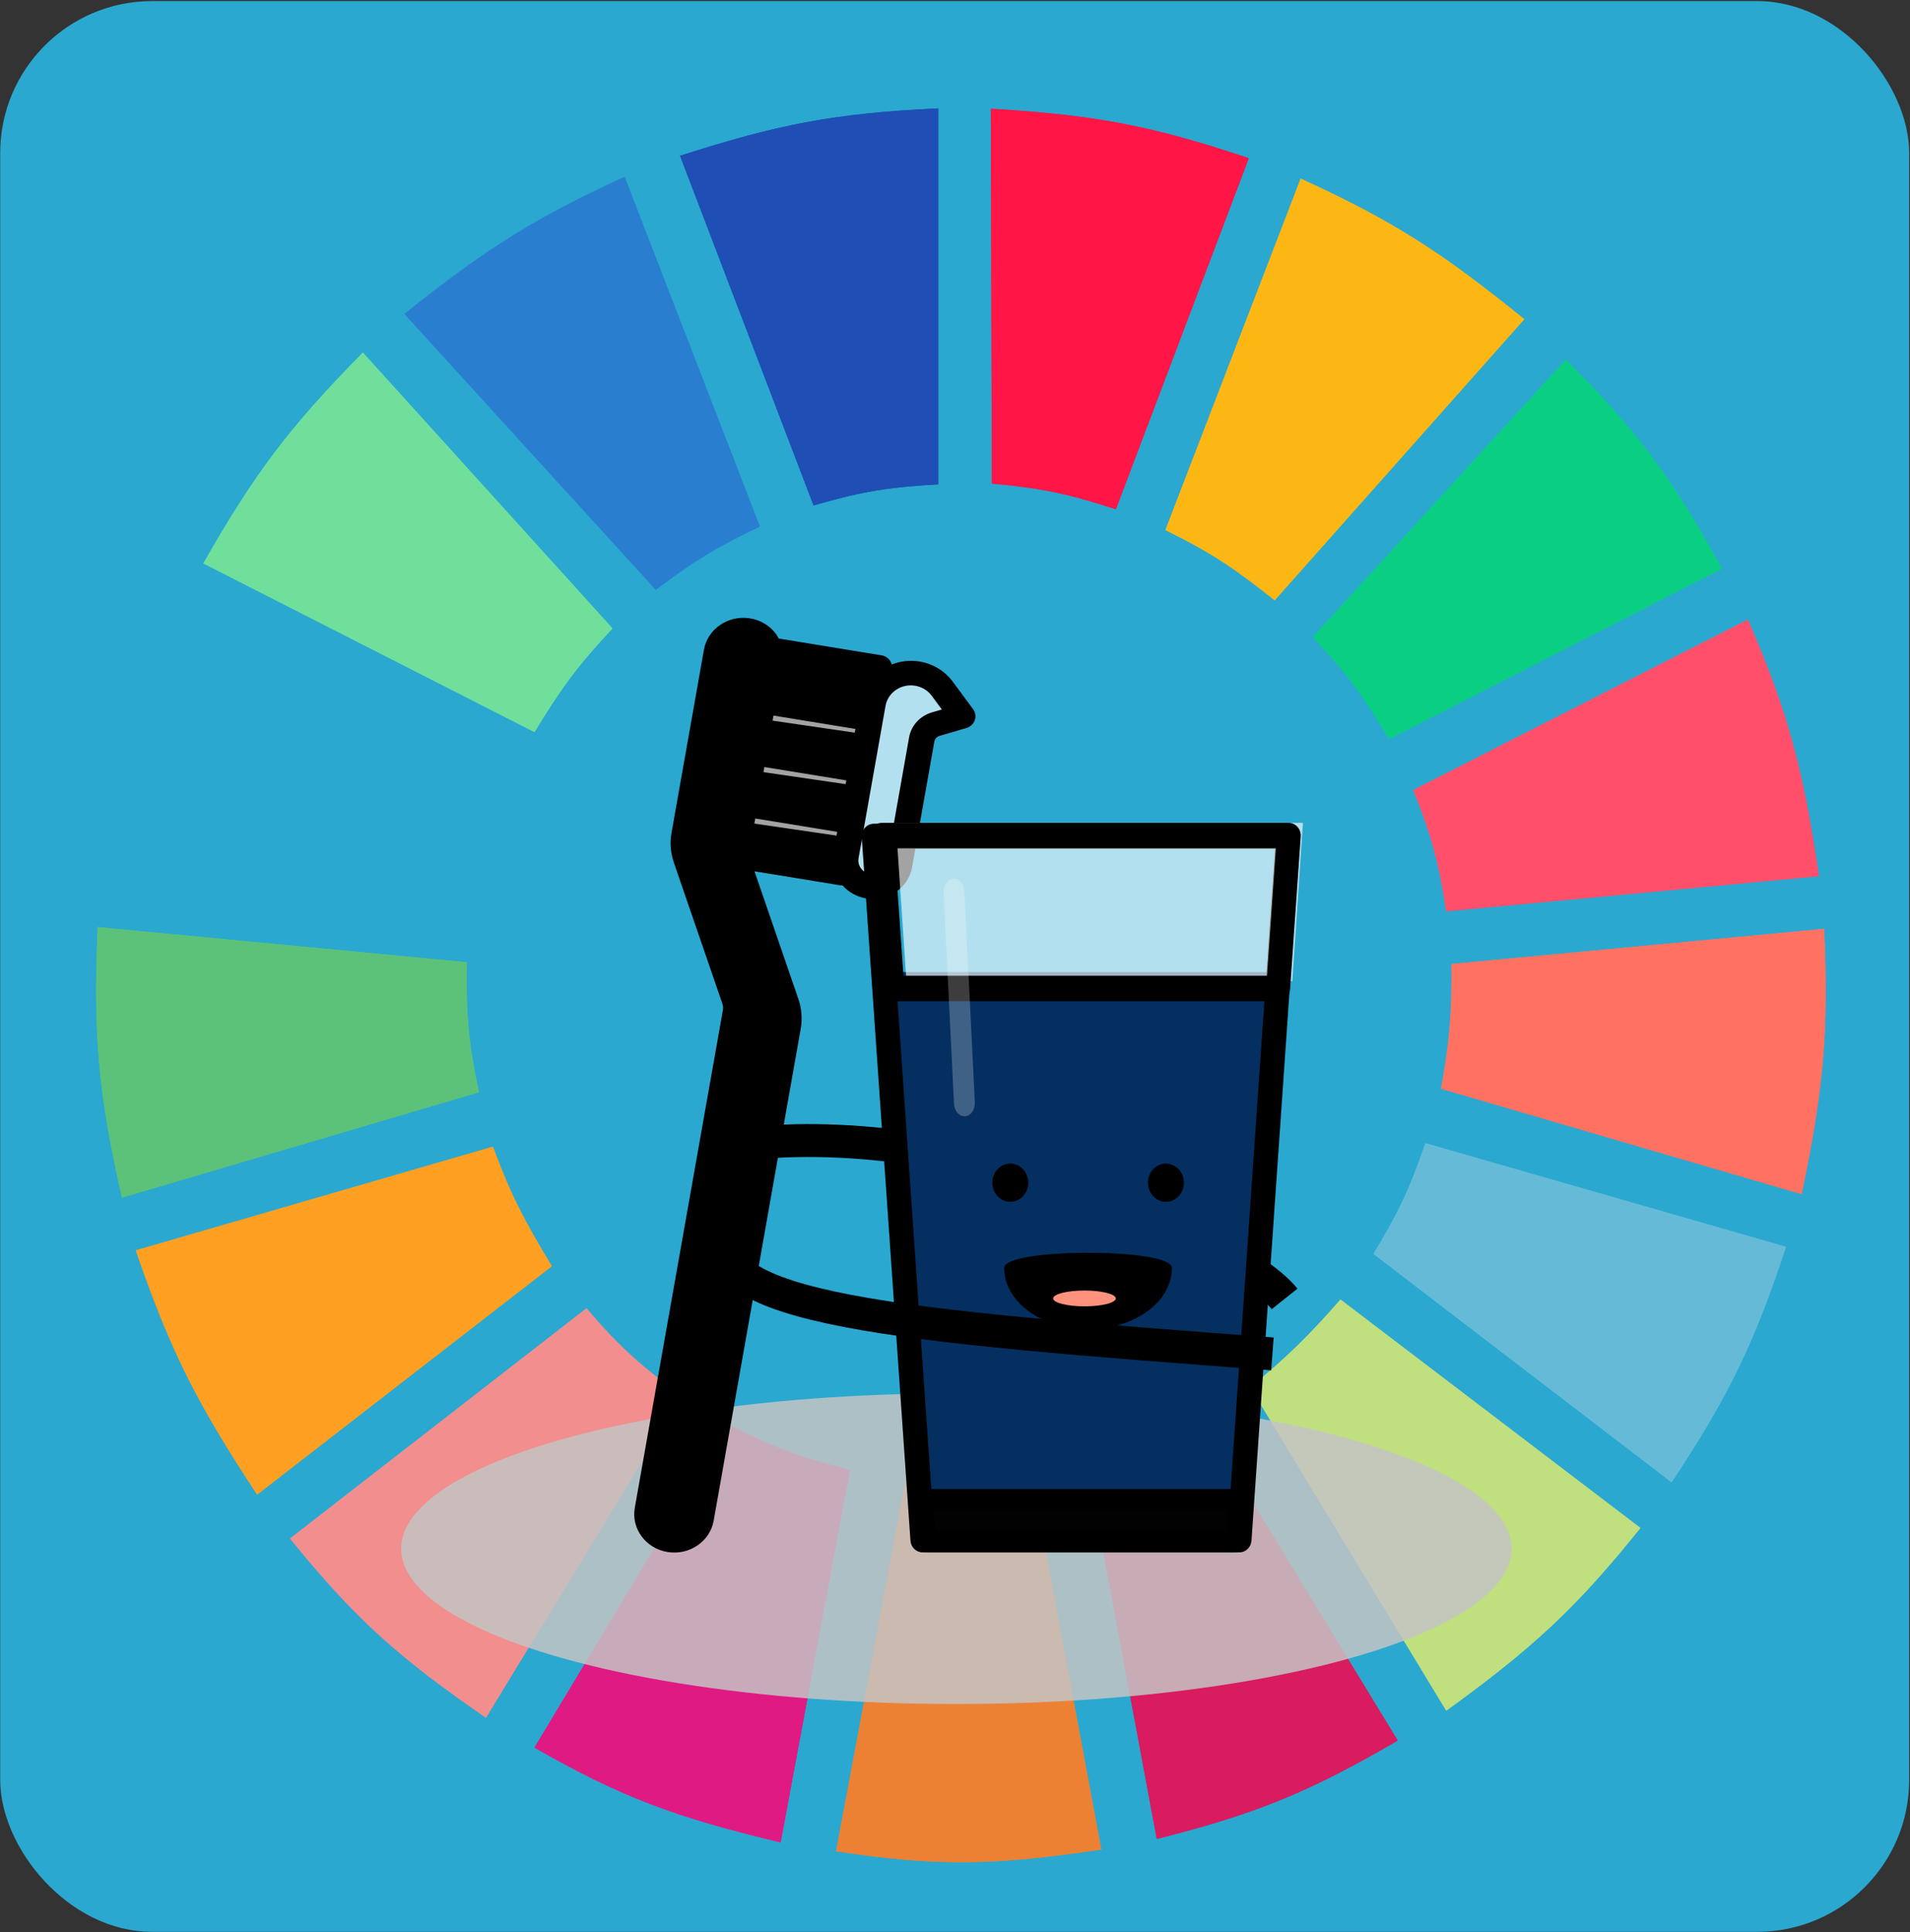 <svg width="686" height="694" viewBox="0 0 686 694" fill="none" xmlns="http://www.w3.org/2000/svg">
<rect x="0" y="0" width="686" height="694" fill="#333333" stroke="none"/>
<rect x="0.074" y="0.388" width="685.626" height="693.507" rx="54.58" fill="#2AA8D0"/>
<g clip-path="url(#clip0)">
<path d="M292.193 181.545L244.254 55.961C279.065 44.784 299.22 40.695 337.018 38.922V173.972C319.053 174.979 309.21 176.601 292.193 181.545Z" fill="#1F4EB4"/>
<path d="M418.586 190.38L467.147 64.165C501.673 79.918 518.821 91.52 547.46 114.651L457.809 215.623C443.789 204.418 435.406 198.678 418.586 190.38Z" fill="#FDB714"/>
<path d="M471.504 228.876L562.401 129.166C589.066 155.907 600.971 172.549 618.433 204.264L498.897 265.479C489.666 249.983 483.792 241.873 471.504 228.876Z" fill="#0ACF83"/>
<path d="M507.605 283.78L627.763 222.565C642.653 256.957 647.737 277.294 653.289 314.703L519.434 327.324C516.81 309.864 514.217 300.338 507.605 283.78Z" fill="#FF4F6A"/>
<path d="M517.572 391.063C520.569 374.296 521.524 364.552 521.308 346.256L655.162 333.635C656.825 370.321 654.998 391.169 647.069 428.927L517.572 391.063Z" fill="#FF7262"/>
<path d="M493.291 450.384C502.068 435.967 506.201 427.299 511.968 410.626L641.465 447.859C629.879 482.883 620.886 501.4 600.375 532.424L493.291 450.384Z" fill="#65BBD7"/>
<path d="M589.167 548.832L481.46 466.792C469.626 480.287 462.515 487.163 449.086 498.346L519.438 614.464C550.593 591.885 566.039 577.648 589.167 548.832Z" fill="#C0DF7E"/>
<path d="M502.006 625.192L431.655 509.705C416.392 517.418 407.453 521.232 390.564 526.744L415.468 660.532C451.145 651.538 470.105 643.763 502.006 625.192Z" fill="#D91B5F"/>
<path d="M325.192 531.792C342.938 532.955 352.89 532.608 370.641 530.53L395.544 664.318C357.481 670.054 336.566 670.524 300.289 664.949L325.192 531.792Z" fill="#EC8134"/>
<path d="M191.967 627.716L261.696 511.598C277.504 519.866 287.095 523.385 305.276 528.006L280.373 661.794C242.729 652.752 223.144 645.603 191.967 627.716Z" fill="#E01A83"/>
<path d="M104.18 552.618L210.641 469.947C222.512 483.916 230.233 490.58 244.883 501.501L174.531 616.988C143.738 595.703 127.966 582.038 104.18 552.618Z" fill="#F28E8E"/>
<path d="M92.356 536.841C71.18 504.689 61.297 485.655 48.775 449.121L177.027 411.888C183.432 429.138 188.291 438.474 198.195 454.801L92.356 536.841Z" fill="#FFA023"/>
<path d="M43.789 430.19C35.551 393.667 33.318 372.482 35.073 333.004L167.683 345.625C167.344 365.176 168.387 375.339 172.041 392.325L43.789 430.19Z" fill="#5CC279"/>
<path d="M36.938 313.441L169.547 324.8C173.227 307.404 175.985 297.72 182.621 280.625L64.331 219.41C48.609 254.87 42.376 275.401 36.938 313.441Z" fill="#2AA8D0"/>
<path d="M73.049 202.371C91.585 169.737 104.212 153.23 130.326 126.642L219.978 225.721C207.846 238.687 201.727 246.859 191.962 262.954L73.049 202.371Z" fill="#70DF9C"/>
<path d="M235.542 211.837C248.992 201.7 257.084 196.624 272.897 189.118L224.335 63.534C192.736 78.049 175.386 88.674 145.268 112.758L235.542 211.837Z" fill="#2A7ED0"/>
<path d="M356.246 173.71L355.879 39.053C392.33 41.26 412.591 44.762 448.508 56.834L400.773 182.92C383.645 177.336 373.881 175.275 356.246 173.71Z" fill="#FF1546"/>
</g>
<g clip-path="url(#clip1)">
<path d="M292.193 181.545L244.254 55.961C279.065 44.784 299.22 40.695 337.018 38.922V173.972C319.053 174.979 309.21 176.601 292.193 181.545Z" fill="#1F4EB4"/>
<path d="M418.586 190.38L467.147 64.165C501.673 79.918 518.821 91.52 547.46 114.651L457.809 215.623C443.789 204.418 435.406 198.678 418.586 190.38Z" fill="#FDB714"/>
<path d="M471.504 228.876L562.401 129.166C589.066 155.907 600.971 172.549 618.433 204.264L498.897 265.479C489.666 249.983 483.792 241.873 471.504 228.876Z" fill="#0ACF83"/>
<path d="M507.605 283.78L627.763 222.565C642.653 256.957 647.737 277.294 653.289 314.703L519.434 327.324C516.81 309.864 514.217 300.338 507.605 283.78Z" fill="#FF4F6A"/>
<path d="M517.572 391.063C520.569 374.296 521.524 364.552 521.308 346.256L655.162 333.635C656.825 370.321 654.998 391.169 647.069 428.927L517.572 391.063Z" fill="#FF7262"/>
<path d="M493.291 450.384C502.068 435.967 506.201 427.299 511.968 410.626L641.465 447.859C629.879 482.883 620.886 501.4 600.375 532.424L493.291 450.384Z" fill="#65BBD7"/>
<path d="M589.167 548.832L481.46 466.792C469.626 480.287 462.515 487.163 449.086 498.346L519.438 614.464C550.593 591.885 566.039 577.648 589.167 548.832Z" fill="#C0DF7E"/>
<path d="M502.006 625.192L431.655 509.705C416.392 517.418 407.453 521.232 390.564 526.744L415.468 660.532C451.145 651.538 470.105 643.763 502.006 625.192Z" fill="#D91B5F"/>
<path d="M325.192 531.792C342.938 532.955 352.89 532.608 370.641 530.53L395.544 664.318C357.481 670.054 336.566 670.524 300.289 664.949L325.192 531.792Z" fill="#EC8134"/>
<path d="M191.967 627.716L261.696 511.598C277.504 519.866 287.095 523.385 305.276 528.006L280.373 661.794C242.729 652.752 223.144 645.603 191.967 627.716Z" fill="#E01A83"/>
<path d="M104.18 552.618L210.641 469.947C222.512 483.916 230.233 490.58 244.883 501.501L174.531 616.988C143.738 595.703 127.966 582.038 104.18 552.618Z" fill="#F28E8E"/>
<path d="M92.356 536.841C71.18 504.689 61.297 485.655 48.775 449.121L177.027 411.888C183.432 429.138 188.291 438.474 198.195 454.801L92.356 536.841Z" fill="#FFA023"/>
<path d="M43.789 430.19C35.551 393.667 33.318 372.482 35.073 333.004L167.683 345.625C167.344 365.176 168.387 375.339 172.041 392.325L43.789 430.19Z" fill="#5CC279"/>
<path d="M36.938 313.441L169.547 324.8C173.227 307.404 175.985 297.72 182.621 280.625L64.331 219.41C48.609 254.87 42.376 275.401 36.938 313.441Z" fill="#2AA8D0"/>
<path d="M73.049 202.371C91.585 169.737 104.212 153.23 130.326 126.642L219.978 225.721C207.846 238.687 201.727 246.859 191.962 262.954L73.049 202.371Z" fill="#70DF9C"/>
<path d="M235.542 211.837C248.992 201.7 257.084 196.624 272.897 189.118L224.335 63.534C192.736 78.049 175.386 88.674 145.268 112.758L235.542 211.837Z" fill="#2A7ED0"/>
<path d="M356.246 173.71L355.879 39.053C392.33 41.26 412.591 44.762 448.508 56.834L400.773 182.92C383.645 177.336 373.881 175.275 356.246 173.71Z" fill="#FF1546"/>
<ellipse cx="343.498" cy="556.274" rx="199.409" ry="55.805" fill="#C4C4C4" fill-opacity="0.85"/>
<path d="M270.121 410.618C353.277 402.606 446.062 447.364 461.367 466.563" stroke="black" stroke-width="11.821"/>
<path d="M234.196 549.299C237.317 553.519 243.413 554.509 247.812 551.519C249.926 550.079 251.357 547.897 251.791 545.445L283.066 368.766C283.576 365.921 283.355 362.994 282.417 360.252L264.95 309.433C264.483 308.061 264.368 306.6 264.627 305.178L276.62 237.277C277.054 234.826 276.455 232.313 274.955 230.284C271.83 226.067 265.736 225.07 261.339 228.064C259.225 229.504 257.795 231.686 257.361 234.138L245.715 299.926C245.205 302.772 245.426 305.698 246.364 308.44L263.854 359.228C264.321 360.601 264.435 362.061 264.177 363.484L232.531 542.306C232.098 544.758 232.696 547.27 234.196 549.299Z" fill="black"/>
<path d="M266.292 304.358L279.379 230.431L317.895 236.71L304.809 310.637L266.292 304.358Z" fill="black"/>
<g opacity="0.8">
<path d="M271.283 257.949L272.645 248.616L311.342 254.275L309.981 263.608L271.283 257.949Z" fill="white" fill-opacity="0.8"/>
<path d="M267.996 276.439L269.357 267.106L308.055 272.765L306.694 282.098L267.996 276.439Z" fill="white" fill-opacity="0.8"/>
<path d="M264.727 294.921L266.088 285.588L304.786 291.247L303.424 300.579L264.727 294.921Z" fill="white" fill-opacity="0.8"/>
</g>
<path opacity="0.8" d="M312.073 320.749C306.754 319.879 303.178 315.043 304.079 309.938L313.762 255.239C315.039 248.024 322.173 243.166 329.691 244.392C333.305 244.981 336.525 246.923 338.646 249.791L345.992 259.726L336.377 262.535C333.734 263.306 331.77 265.445 331.307 268.057L323.337 313.079C322.431 318.181 317.388 321.615 312.073 320.749Z" fill="white" fill-opacity="0.8"/>
<path d="M278.714 227.725C279.074 228.25 279.397 228.794 279.684 229.357L316.591 235.373C318.397 235.671 319.846 236.966 320.283 238.672C323.422 237.435 326.86 237.06 330.21 237.591C335.016 238.387 339.307 240.975 342.143 244.787L349.492 254.726C350.963 256.715 350.474 259.475 348.395 260.885C347.993 261.159 347.546 261.371 347.076 261.507L337.464 264.32C336.483 264.598 335.752 265.388 335.584 266.359L327.614 311.381C326.357 318.852 319.033 323.927 311.247 322.721C307.863 322.197 304.785 320.517 302.582 317.996C302.373 318.019 302.168 318.024 301.958 318.015L270.976 312.964L286.775 358.901C287.942 362.326 288.224 365.976 287.588 369.53L256.333 546.183C255.004 553.693 247.584 558.746 239.758 557.47C231.933 556.194 226.667 549.074 227.997 541.564L259.652 362.74C259.779 362.026 259.719 361.297 259.484 360.612L242.015 309.789C240.84 306.368 240.557 302.724 241.182 299.172L252.826 233.396C254.156 225.886 261.576 220.833 269.401 222.109C273.156 222.722 276.508 224.742 278.714 227.725ZM281.069 238.545L279.339 248.316L308.78 253.115L308.968 252.056L310.51 243.345L281.069 238.545ZM272.796 285.28L302.237 290.079L303.967 280.308L274.526 275.509L272.796 285.28ZM276.068 266.798L305.509 271.597L307.238 261.826L277.797 257.027L276.068 266.798ZM318.544 309.895L326.51 264.876C327.253 260.605 330.457 257.112 334.776 255.867L338.283 254.838L334.633 249.901C331.688 245.919 325.939 244.985 321.793 247.808C319.803 249.163 318.454 251.225 318.045 253.536L308.362 308.235C307.884 310.934 309.776 313.492 312.588 313.95C315.4 314.409 318.066 312.594 318.544 309.895ZM299.285 306.756L300.695 298.79L271.254 293.99L269.524 303.761L298.965 308.561L299.285 306.756ZM261.903 234.876L250.246 300.635C249.873 302.764 250.044 304.95 250.748 307.001L268.231 357.857C268.927 359.914 269.095 362.096 268.722 364.225L237.074 543.044C236.597 545.742 238.488 548.301 241.3 548.759C244.112 549.217 246.778 547.402 247.256 544.703L278.53 368.036C278.903 365.907 278.732 363.721 278.028 361.67L260.559 310.832C259.862 308.775 259.694 306.593 260.067 304.464L272.085 236.536C272.563 233.838 270.671 231.279 267.859 230.821C265.047 230.362 262.381 232.178 261.903 234.876Z" fill="black"/>
<path d="M444.737 557.209H332.729L315.496 349.157H461.971L444.737 557.209Z" fill="#042F60"/>
<path d="M445.115 553.088V548.574H335.442L318.567 304.9H457.917L440.752 552.765L445.115 553.088V548.574V553.088L449.481 553.405L466.979 300.709C467.067 299.457 466.646 298.233 465.818 297.314C464.986 296.394 463.832 295.878 462.616 295.878H313.868C312.652 295.878 311.498 296.394 310.669 297.314C309.838 298.233 309.42 299.454 309.505 300.709L327.006 553.405C327.168 555.768 329.073 557.596 331.369 557.596H445.115C447.411 557.596 449.316 555.768 449.481 553.405L445.115 553.088Z" fill="black"/>
<path d="M331.998 540.527L333.252 557.596H443.242L444.495 540.527H331.998Z" fill="#020202"/>
<path d="M330.699 538.628L326.382 538.908L327.668 554.084C327.834 556.068 329.711 557.594 331.982 557.594H444.508C446.779 557.594 448.656 556.068 448.824 554.084L450.107 538.908C450.194 537.855 449.782 536.82 448.96 536.047C448.141 535.272 446.996 534.836 445.79 534.836H330.699C329.495 534.836 328.349 535.272 327.529 536.047C326.707 536.82 326.296 537.853 326.382 538.908L330.699 538.628V542.421H441.13L440.488 550.007H336.001L335.015 538.346L330.699 538.628V542.421V538.628Z" fill="black"/>
<path opacity="0.8" d="M325.555 352.466H464.155L467.977 295.57H321.73L325.555 352.466Z" fill="white" fill-opacity="0.8"/>
<path d="M320.502 355.051V359.625H459.055C461.312 359.625 463.177 357.784 463.344 355.389L467.165 300.481C467.254 299.208 466.843 297.962 466.028 297.027C465.214 296.093 464.075 295.566 462.876 295.566H316.679C315.483 295.566 314.344 296.093 313.529 297.027C312.715 297.96 312.304 299.208 312.393 300.481L316.214 355.389C316.381 357.784 318.246 359.625 320.502 359.625V355.051L324.788 354.711L321.309 304.715H458.246L455.062 350.477H320.502V355.051L324.788 354.711L320.502 355.051Z" fill="black"/>
<path d="M367.411 419.967C364.891 417.286 360.81 417.286 358.29 419.967C355.773 422.648 355.773 426.992 358.29 429.673C360.81 432.351 364.891 432.351 367.411 429.673C369.93 426.992 369.93 422.648 367.411 419.967Z" fill="black"/>
<path d="M423.307 419.965C420.788 417.286 416.706 417.286 414.187 419.965C411.67 422.646 411.67 426.99 414.187 429.671C416.706 432.349 420.788 432.349 423.307 429.671C425.827 426.99 425.827 422.646 423.307 419.965Z" fill="black"/>
<path d="M360.698 455.37C360.764 448.188 420.825 448.188 420.892 455.37V455.522C420.892 467.626 407.419 477.439 390.794 477.439C374.171 477.439 360.695 467.626 360.695 455.522L360.698 455.37Z" fill="black"/>
<path d="M400.757 466.388C400.757 464.817 395.719 463.544 389.508 463.544C383.294 463.544 378.258 464.817 378.258 466.388C378.258 467.959 383.294 469.233 389.508 469.233C395.719 469.233 400.757 467.959 400.757 466.388Z" fill="#FF927D"/>
<path opacity="0.3" d="M338.892 320.655L342.642 396.513C342.771 399.129 344.551 401.114 346.617 400.952C348.686 400.786 350.256 398.537 350.127 395.925L346.377 320.066C346.248 317.451 344.468 315.465 342.402 315.627C340.334 315.79 338.763 318.042 338.892 320.655Z" fill="white" fill-opacity="0.8"/>
<path d="M261.302 440.787C249.868 470.489 323.279 476.307 457.009 486.303" stroke="black" stroke-width="11.821"/>
</g>
<defs>
<clipPath id="clip0">
<rect width="622.58" height="646.222" fill="white" transform="translate(33.822 23.145)"/>
</clipPath>
<clipPath id="clip1">
<rect width="622.58" height="646.222" fill="white" transform="translate(33.822 23.145)"/>
</clipPath>
</defs>
</svg>
